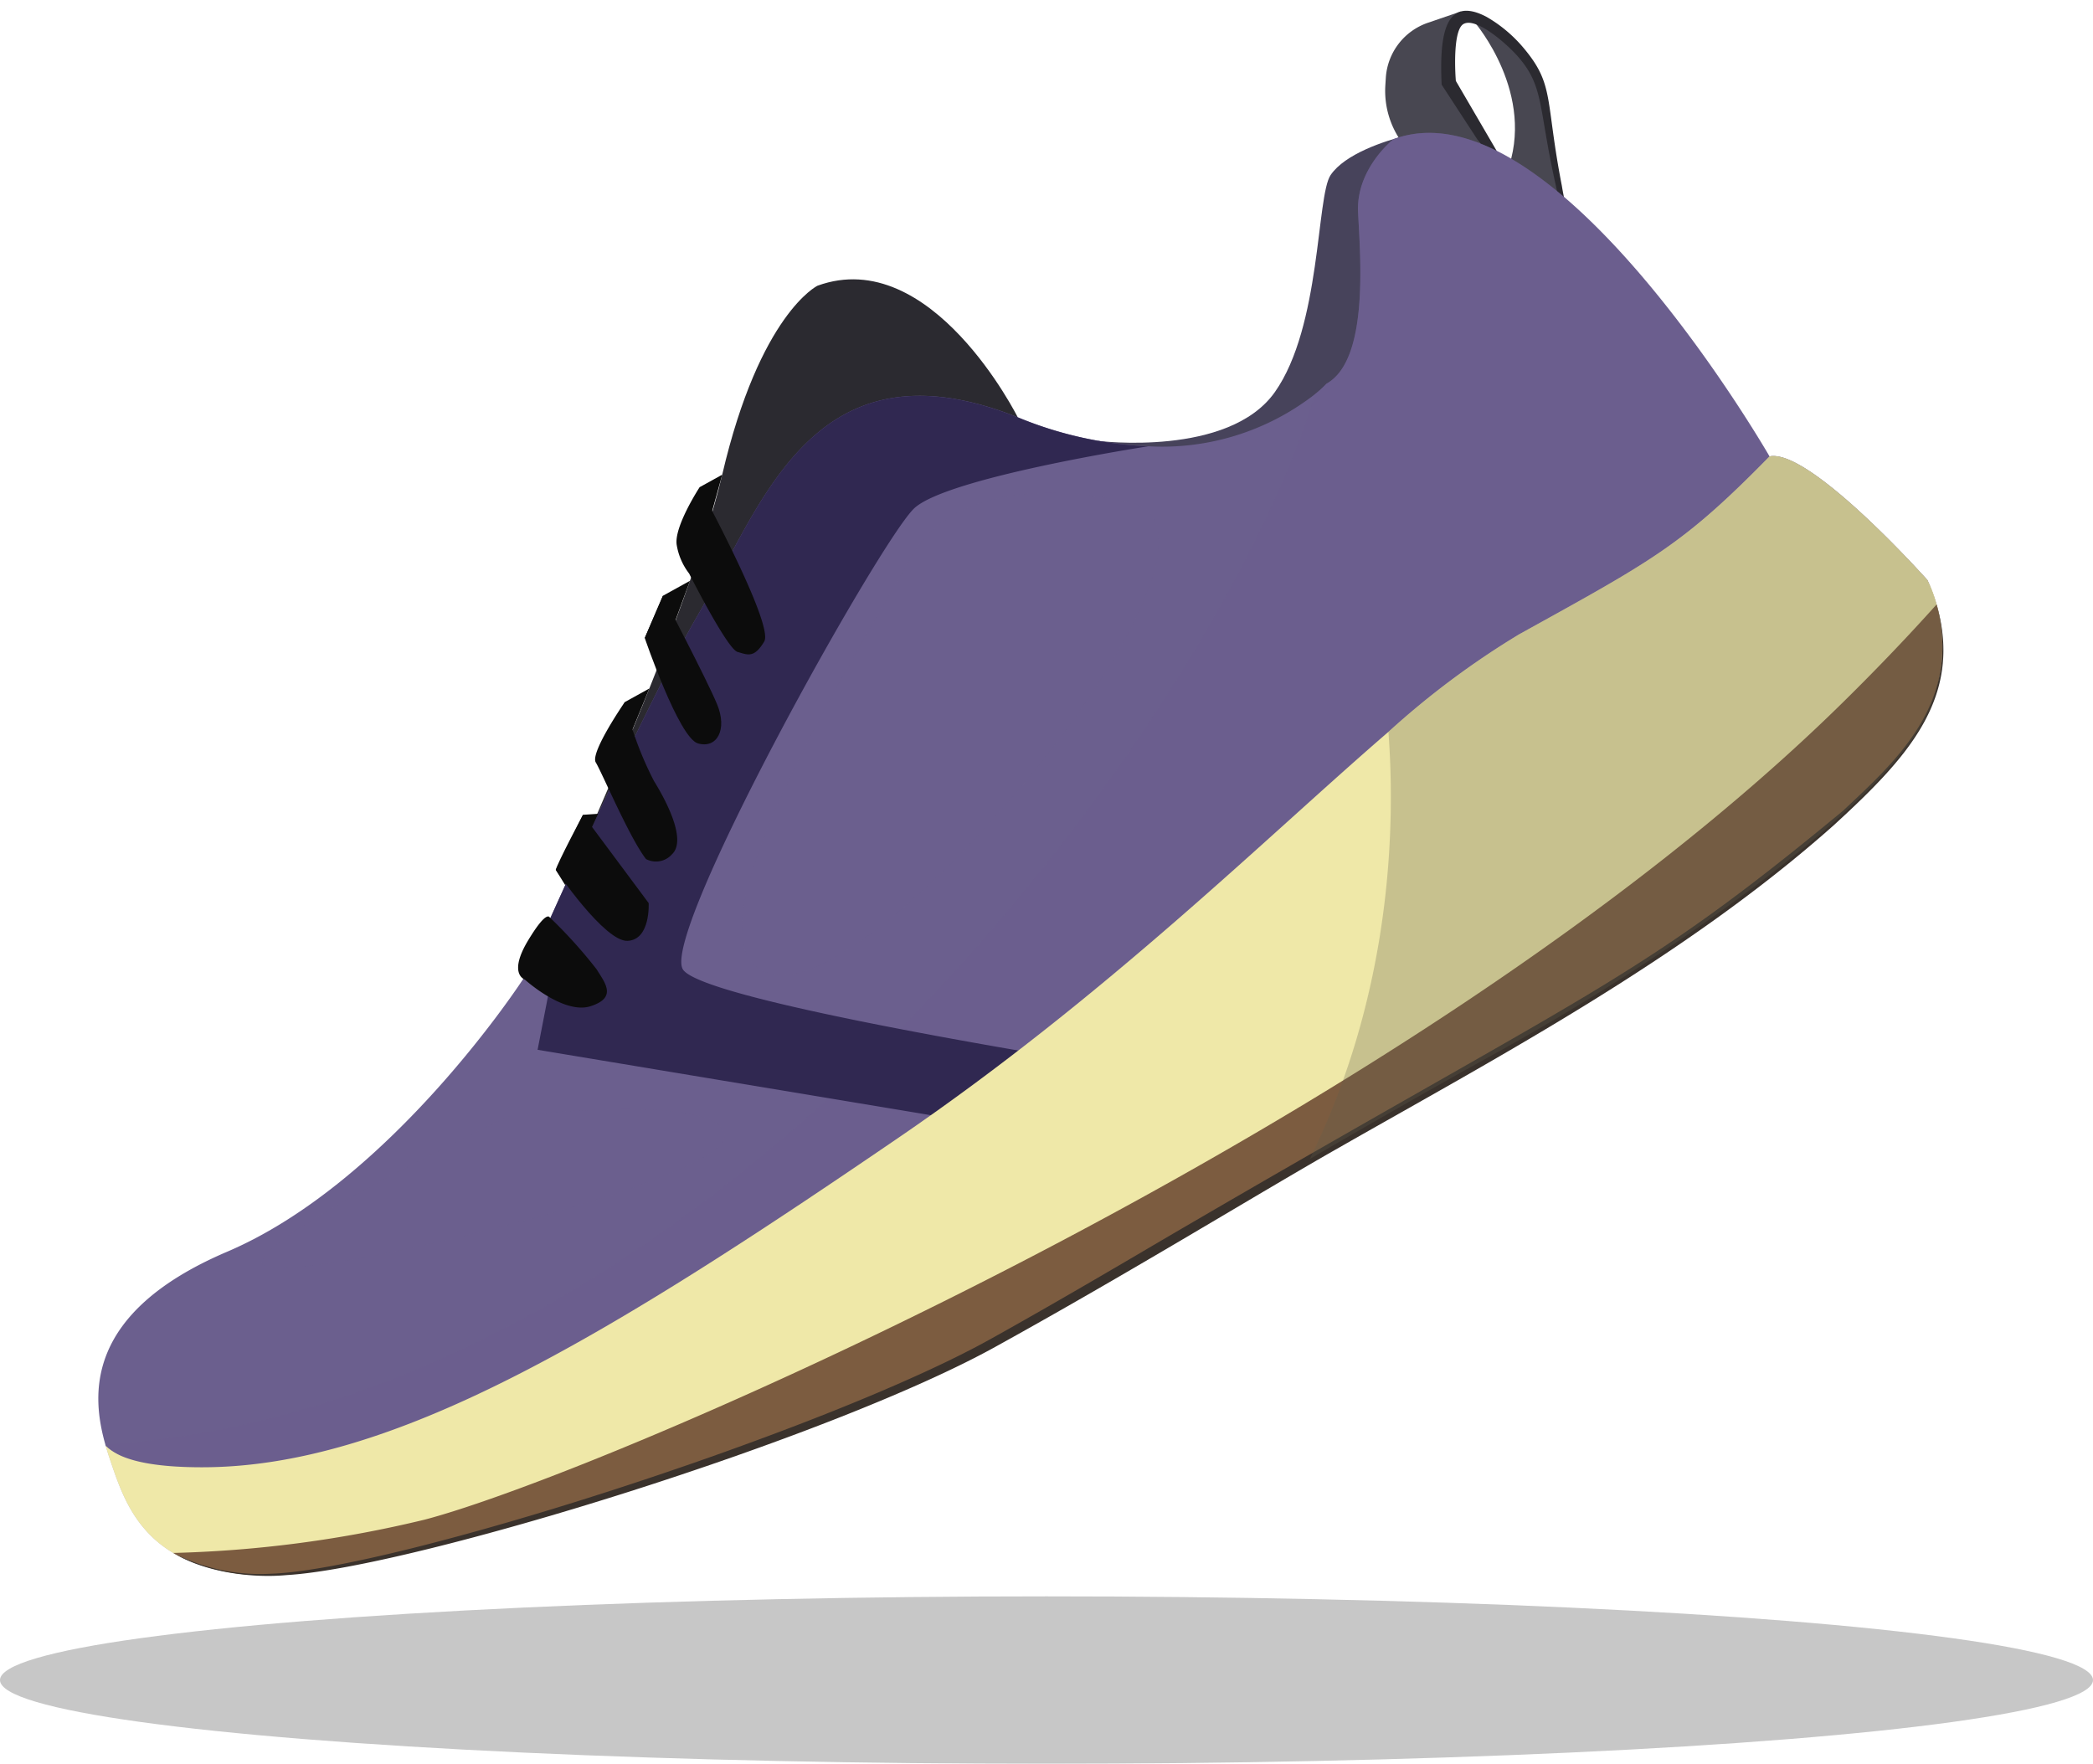 <svg xmlns="http://www.w3.org/2000/svg" width="200" height="168.541" viewBox="0 0 200 168.541">
  <g id="Group_83" data-name="Group 83" transform="translate(-88 -831.459)">
    <g id="Group_80" data-name="Group 80" transform="translate(88 983.729)">
      <g id="Ellipse_4" data-name="Ellipse 4" transform="translate(0 0.271)" stroke="rgba(0,0,0,0)" stroke-width="1" opacity="0.22">
        <ellipse cx="100" cy="8" rx="100" ry="8" stroke="none"/>
        <ellipse cx="100" cy="8" rx="99.5" ry="7.5" fill="none"/>
      </g>
    </g>
    <g id="Group_82" data-name="Group 82" transform="matrix(0.995, 0.105, -0.105, 0.995, 75.152, 165.86)">
      <path id="Path_438" data-name="Path 438" d="M347.539,648.824s6.618,6.219,4.52,13.973,5.811,10.672,5.811,10.672l4.077.844-4.884-11.133-2.905-9.981-3.495-3.455Z" transform="translate(-124.644 -1.233)" fill="#484751"/>
      <path id="Path_439" data-name="Path 439" d="M334.653,648.232l3.026-1.408-.667,6.449,5.221,8.123-4.414,1.321-4.371-2.787a8.371,8.371,0,0,1-2.213-5.3l-.034-.808A5.958,5.958,0,0,1,334.653,648.232Z" transform="translate(-116.215 -0.154)" fill="#484751"/>
      <path id="Path_440" data-name="Path 440" d="M349.491,649.639a13.261,13.261,0,0,0-3.959-2.709c-4.308-1.715-4.249,2.513-3.584,6.89,10.315,12.679-2.535-3.11,8.573,10.532l7.42,6.108.95.782-.745-.963h0a26.451,26.451,0,0,1-3.769-8.062C351.935,654.25,352.672,652.756,349.491,649.639Zm4.345,12.71a29.285,29.285,0,0,0,3.312,7.031l-6.136-5.5-7.753-10.559c-.215-1.136-.783-4.986.217-5.519,1.154-.688,4.174,1.444,5.353,2.508C351.755,652.979,351.3,654.886,353.836,662.349Z" transform="translate(-121.588)" fill="#2b2a30"/>
      <path id="Path_441" data-name="Path 441" d="M298.354,713.31l-16.107-7.753s12.6.274,16.329-6.419,1.968-19.03,3.114-21.162,4.691-3.753,6.976-4.585,10.263,11.862,10.992,13.482S298.354,713.31,298.354,713.31Z" transform="translate(-90.968 -14.461)" fill="#47435b"/>
      <path id="Path_442" data-name="Path 442" d="M185.908,785.695l36.113-59.015s-9.936-15.564-20.338-10.494c0,0-5.2,3.229-7.158,18.9s-13.836,49.879-13.836,49.879Z" transform="translate(-38.588 -37.015)" fill="#2b2a30"/>
      <path id="Path_443" data-name="Path 443" d="M272.36,723.77c-3.317,7.762-19.131,22.849-37.266,35.536s-30.991,22.868-45.348,32.91-49.336,21.129-60.367,22.22-21.986-3.3-22.272-4.006c-.014-.032-.024-.064-.039-.1-1.854-4.62-3.269-12.341,9.632-19.528,14.972-8.347,25.4-28.893,25.4-28.893s8.111-25.521,13.016-36.481,8.092-27.488,28.318-21.808a36.622,36.622,0,0,0,12.682,1.447v0a23.736,23.736,0,0,0,15.3-6.606,10.51,10.51,0,0,0,1-1.124c3.835-2.681,1.922-12.461,1.283-16.6s2.629-7.292,2.629-7.292c14.561-7.223,38.893,26.359,38.893,26.359,3.733-1.193,16.236,10.162,16.236,10.162A14.935,14.935,0,0,1,272.36,723.77Z" transform="translate(0 -13.961)" fill="#6b5f8e"/>
      <path id="Path_444" data-name="Path 444" d="M273.631,723.77c-3.317,7.762-19.131,22.849-37.266,35.536s-30.991,22.868-45.348,32.91-54.912,27.774-65.943,28.866-13.955-4.662-15.863-8.771c-.252-.544-.547-1.175-.833-1.88-.014-.032-.024-.064-.039-.1,58.655-9.987,98.739-81.718,104.352-111.873a10.51,10.51,0,0,0,1-1.124c3.835-2.681,1.922-12.461,1.283-16.6s2.629-7.292,2.629-7.292C232.167,666.219,256.5,699.8,256.5,699.8c3.733-1.193,16.236,10.162,16.236,10.162A14.935,14.935,0,0,1,273.631,723.77Z" transform="translate(-1.271 -13.961)" fill="#6b5f8e" opacity="0.44" style="mix-blend-mode: multiply;isolation: isolate"/>
      <path id="Path_445" data-name="Path 445" d="M234.7,740.245c-.274.07-18.717,4.955-21.585,8.217-2.889,3.288-19.856,42.9-17.364,46.128s50.2,5.33,50.2,5.33l-9.929,6.946-53.266-3.184.541-6.231-2.61-.363s8.109-25.523,13.013-36.484,8.091-27.487,28.317-21.806A36.614,36.614,0,0,0,234.7,740.245Z" transform="translate(-38.589 -49.135)" fill="#302851"/>
      <path id="Path_446" data-name="Path 446" d="M273.672,755.72c-3.317,7.762-19.131,22.849-37.266,35.536-6,4.192-11.409,8.112-16.493,11.84-10.3,7.559-19.243,14.345-28.855,21.07-14.357,10.043-54.912,27.774-65.943,28.866a17.566,17.566,0,0,1-9.2-1.133c-3.835-1.764-5.452-5.031-6.663-7.638-.252-.544-.547-1.175-.833-1.88,1.835,1.557,6.022,1.44,9.292,1.1,18.125-1.875,36.966-16.22,62.892-38.259,18.487-15.718,31.95-32.251,42.5-43.487a79.987,79.987,0,0,1,11.452-10.586c11.985-8.384,14.633-10.116,21.984-19.4,3.733-1.193,16.236,10.162,16.236,10.162a11.58,11.58,0,0,1,1.119,2.22A15.053,15.053,0,0,1,273.672,755.72Z" transform="translate(-1.313 -45.91)" fill="#efe8a8"/>
      <path id="Path_447" data-name="Path 447" d="M281.879,758.734a15.053,15.053,0,0,1-.223,11.586c-3.317,7.762-19.131,22.849-37.266,35.536-6,4.192-11.409,8.112-16.493,11.84-10.3,7.559-19.243,14.345-28.855,21.071-14.357,10.043-54.912,27.774-65.943,28.865a17.566,17.566,0,0,1-9.2-1.133,114.021,114.021,0,0,0,23.553-5.685c16.464-6.219,89.825-47.149,126.626-91.982C277.017,765.252,279.6,761.89,281.879,758.734Z" transform="translate(-9.297 -60.51)" fill="#7c5c40"/>
      <path id="Path_448" data-name="Path 448" d="M281.879,758.734c3.495,8.637-1.315,14.933-7.524,21.968-12.927,14.214-29.831,25.564-43.778,35.607-6.819,4.874-18.439,13.835-30.5,22.263-14.807,10.439-53.313,26.933-65.167,28.889-3.191.647-7.728.586-11.012-.963a18.146,18.146,0,0,0,9.4,1.009c11.587-1.565,51.6-19.231,66.243-29.627,5.155-3.629,10.448-7.53,15.261-11.093,38.661-28.448,41.956-28.833,60.258-47.518C279.35,774.251,285.379,767.907,281.879,758.734Z" transform="translate(-9.297 -60.51)" fill="#3a322c"/>
      <path id="Path_449" data-name="Path 449" d="M392.428,755.72c-3.317,7.762-19.131,22.849-37.266,35.536-6,4.192-11.409,8.112-16.493,11.84,6.121-16.686,4.808-32.5,3.192-41.359a79.985,79.985,0,0,1,11.452-10.586c11.985-8.384,14.633-10.116,21.984-19.4,3.733-1.193,16.236,10.162,16.236,10.162A14.935,14.935,0,0,1,392.428,755.72Z" transform="translate(-120.069 -45.91)" fill="#63604c" opacity="0.28" style="mix-blend-mode: multiply;isolation: isolate"/>
      <path id="Path_450" data-name="Path 450" d="M181.841,853.288c-.21-.072-.688.223-1.724,2.424-1.62,3.439.043,3.783.043,3.783s4.043,2.971,6.522,1.885,1.14-2.366.205-3.575A45.8,45.8,0,0,0,181.841,853.288Z" transform="translate(-37.927 -111.501)" fill="#0c0c0c"/>
      <path id="Path_451" data-name="Path 451" d="M184.8,836.769l1.055,1.364,2.411-7.119-1.433.252S184.887,836.088,184.8,836.769Z" transform="translate(-40.709 -99.493)" fill="#0c0c0c"/>
      <path id="Path_452" data-name="Path 452" d="M197.451,786.876l1.3-4.192,2.419-1.692-1.509,6Z" transform="translate(-47.233 -72.514)" fill="#0c0c0c"/>
      <path id="Path_453" data-name="Path 453" d="M191.554,809.754c.4-.277,1.6-4.138,1.6-4.138l2.194-1.535-2.115,7.266Z" transform="translate(-44.191 -84.967)" fill="#0c0c0c"/>
      <path id="Path_454" data-name="Path 454" d="M196.056,822.111a2.04,2.04,0,0,0,2.416-.715c1.15-1.337-.59-4.378-2.459-6.8a32.7,32.7,0,0,1-3.547-7.187s-2.818,5.165-2.151,6.029S194.268,820.257,196.056,822.111Z" transform="translate(-43.5 -86.764)" fill="#0c0c0c"/>
      <path id="Path_455" data-name="Path 455" d="M198.751,784.665s4.965,7.438,6.227,9.749.45,4.253-1.422,3.922-6.105-9.479-6.105-9.479Z" transform="translate(-47.233 -74.496)" fill="#0c0c0c"/>
      <path id="Path_456" data-name="Path 456" d="M207.11,758.412l-2.021,1.414,1.149,3.833Z" transform="translate(-51.172 -60.337)" fill="#0c0c0c"/>
      <path id="Path_457" data-name="Path 457" d="M211,775.488c-.782,1.7-1.421,1.438-2.433,1.259s-5.386-6.966-5.386-6.966a6.066,6.066,0,0,1-1.452-2.551c-.5-1.671,1.587-5.747,1.587-5.747S211.78,773.787,211,775.488Z" transform="translate(-49.399 -61.992)" fill="#0c0c0c"/>
      <path id="Path_458" data-name="Path 458" d="M157.269,892.855s-23.921,14.626-21.863,16.584,42.529-12.19,42.529-16.715S157.269,892.855,157.269,892.855Z" transform="translate(-15.167 -131.709)" fill="#6b5f8e" opacity="0.43" style="mix-blend-mode: screen;isolation: isolate"/>
      <path id="Path_459" data-name="Path 459" d="M184.8,837.064s5.361,6.371,7.54,6.022,1.614-3.8,1.614-3.8l-7.121-7.723Z" transform="translate(-40.709 -99.788)" fill="#0c0c0c"/>
      <path id="Path_460" data-name="Path 460" d="M254.267,754.866s-15.309-2.1-19.446,7.412-19.632,41.089-8.495,41.089S269.227,754.866,254.267,754.866Z" transform="translate(-60.086 -58.319)" fill="#6b5f8e" opacity="0.43" style="mix-blend-mode: screen;isolation: isolate"/>
    </g>
  </g>
</svg>
